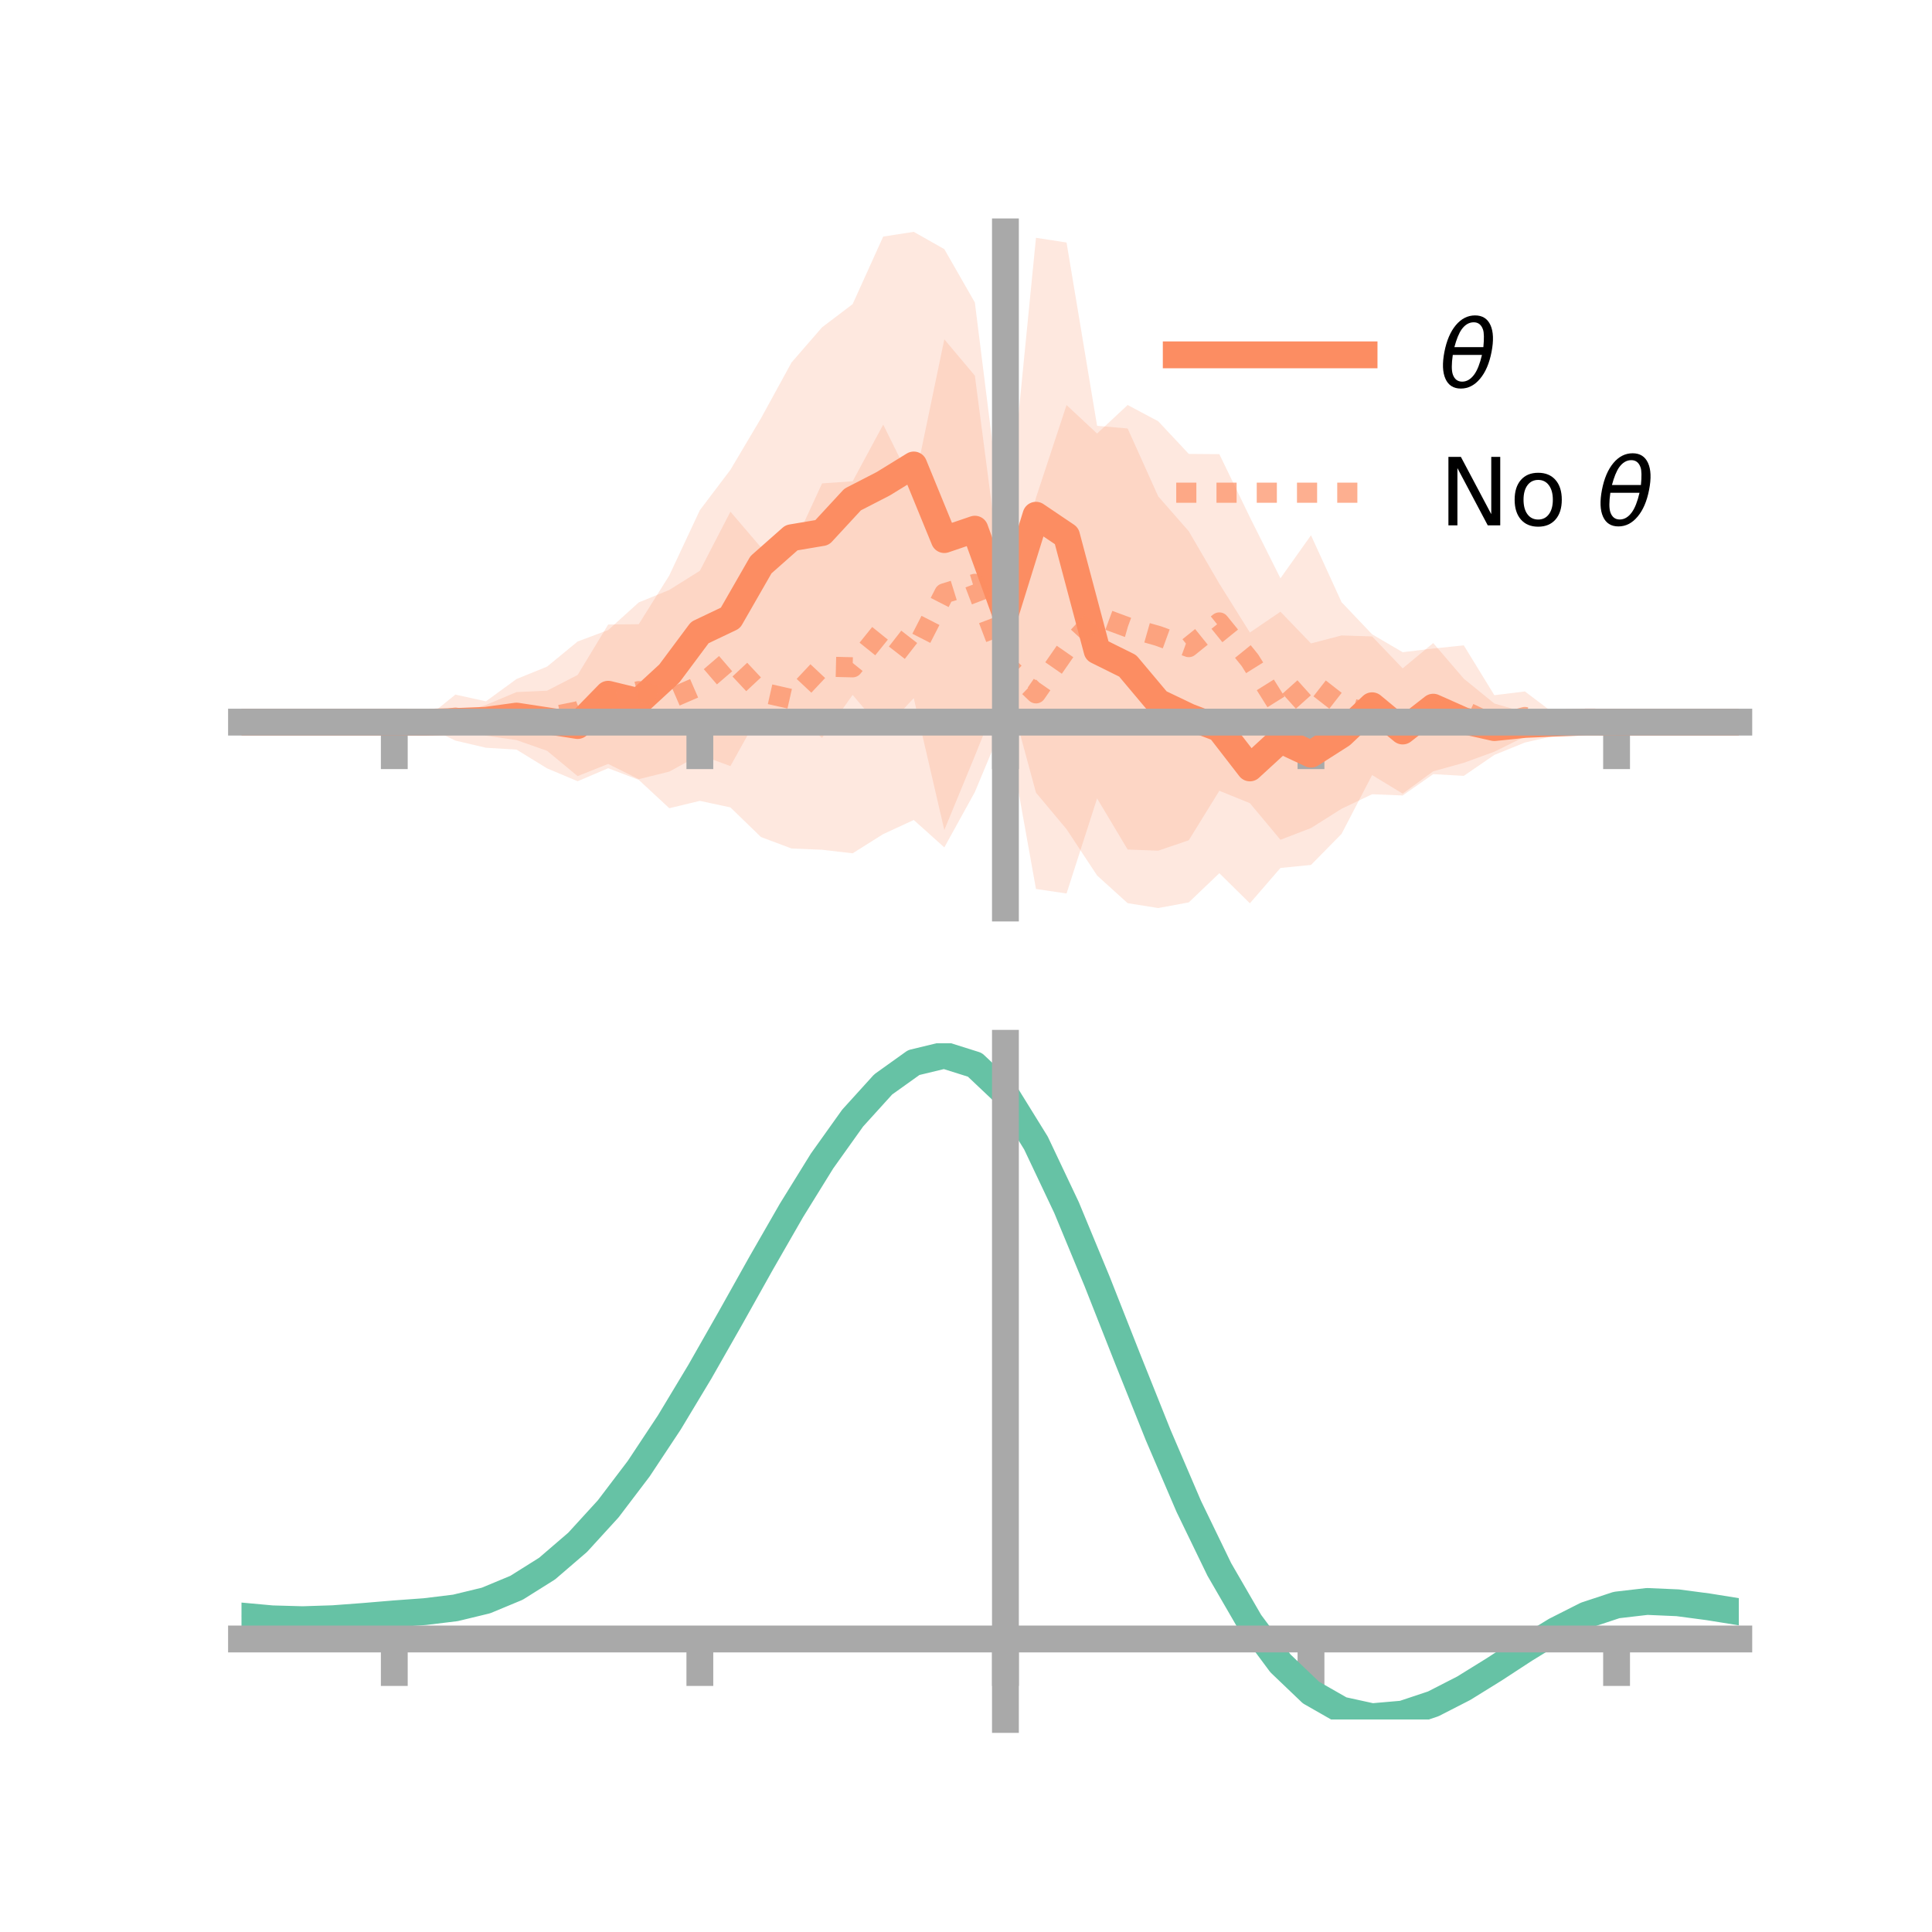 <?xml version="1.0" encoding="utf-8" standalone="no"?>
<!DOCTYPE svg PUBLIC "-//W3C//DTD SVG 1.1//EN"
  "http://www.w3.org/Graphics/SVG/1.1/DTD/svg11.dtd">
<!-- Created with matplotlib (https://matplotlib.org/) -->
<svg height="144pt" version="1.1" viewBox="0 0 144 144" width="144pt" xmlns="http://www.w3.org/2000/svg" xmlns:xlink="http://www.w3.org/1999/xlink">
 <defs>
  <style type="text/css">*{stroke-linecap:butt;stroke-linejoin:round;}</style>
 </defs>
 <g id="figure_1">
  <g id="patch_1">
   <path d="M 0 144 
L 144 144 
L 144 0 
L 0 0 
z
" style="fill:none;"/>
  </g>
  <g id="axes_1">
   <g id="patch_2">
    <path d="M 18 67.68 
L 129.6 67.68 
L 129.6 17.28 
L 18 17.28 
z
" style="fill:none;"/>
   </g>
   <g id="PolyCollection_1">
    <path clip-path="url(#pe98a9a971c)" d="M 18 53.822 
L 18 53.822 
L 20.278 53.822 
L 22.555 53.822 
L 24.833 53.822 
L 27.11 53.822 
L 29.388 53.822 
L 31.665 53.729 
L 33.943 53.246 
L 36.22 52.543 
L 38.498 51.584 
L 40.776 51.479 
L 43.053 50.308 
L 45.331 46.548 
L 47.608 46.525 
L 49.886 42.888 
L 52.163 38.028 
L 54.441 35.016 
L 56.718 31.18 
L 58.996 27.018 
L 61.273 24.394 
L 63.551 22.668 
L 65.829 17.632 
L 68.106 17.28 
L 70.384 18.569 
L 72.661 22.546 
L 74.939 40.774 
L 77.216 17.723 
L 79.494 18.076 
L 81.771 31.739 
L 84.049 31.937 
L 86.327 36.997 
L 88.604 39.596 
L 90.882 43.504 
L 93.159 47.144 
L 95.437 45.594 
L 97.714 47.957 
L 99.992 47.362 
L 102.269 47.436 
L 104.547 49.818 
L 106.824 47.928 
L 109.102 50.585 
L 111.38 52.436 
L 113.657 53.091 
L 115.935 53.173 
L 118.212 53.766 
L 120.49 53.822 
L 122.767 53.822 
L 125.045 53.822 
L 127.322 53.822 
L 129.6 53.822 
L 129.6 53.822 
L 129.6 53.822 
L 127.322 53.822 
L 125.045 53.822 
L 122.767 53.822 
L 120.49 53.822 
L 118.212 53.863 
L 115.935 54.618 
L 113.657 54.899 
L 111.38 56.028 
L 109.102 56.857 
L 106.824 57.488 
L 104.547 59.153 
L 102.269 57.769 
L 99.992 62.153 
L 97.714 64.468 
L 95.437 64.693 
L 93.159 67.327 
L 90.882 65.084 
L 88.604 67.26 
L 86.327 67.68 
L 84.049 67.318 
L 81.771 65.256 
L 79.494 61.803 
L 77.216 59.08 
L 74.939 50.684 
L 72.661 56.339 
L 70.384 61.867 
L 68.106 52.034 
L 65.829 54.483 
L 63.551 51.794 
L 61.273 54.998 
L 58.996 53.14 
L 56.718 53.006 
L 54.441 57.101 
L 52.163 56.261 
L 49.886 57.512 
L 47.608 58.074 
L 45.331 56.939 
L 43.053 57.847 
L 40.776 55.961 
L 38.498 55.162 
L 36.22 54.829 
L 33.943 54.308 
L 31.665 53.945 
L 29.388 53.822 
L 27.11 53.822 
L 24.833 53.822 
L 22.555 53.822 
L 20.278 53.822 
L 18 53.822 
z
" style="fill:#fc8d62;fill-opacity:0.2;"/>
   </g>
   <g id="PolyCollection_2">
    <path clip-path="url(#pe98a9a971c)" d="M 18 53.822 
L 18 53.822 
L 20.278 53.822 
L 22.555 53.822 
L 24.833 53.822 
L 27.11 53.822 
L 29.388 53.822 
L 31.665 53.61 
L 33.943 51.771 
L 36.22 52.273 
L 38.498 50.61 
L 40.776 49.686 
L 43.053 47.814 
L 45.331 46.959 
L 47.608 44.901 
L 49.886 43.97 
L 52.163 42.542 
L 54.441 38.137 
L 56.718 40.799 
L 58.996 40.973 
L 61.273 36.028 
L 63.551 35.873 
L 65.829 31.649 
L 68.106 36.241 
L 70.384 25.291 
L 72.661 28 
L 74.939 45.431 
L 77.216 37.096 
L 79.494 30.191 
L 81.771 32.314 
L 84.049 30.185 
L 86.327 31.399 
L 88.604 33.832 
L 90.882 33.849 
L 93.159 38.551 
L 95.437 43.103 
L 97.714 39.896 
L 99.992 44.882 
L 102.269 47.277 
L 104.547 48.612 
L 106.824 48.336 
L 109.102 48.101 
L 111.38 51.816 
L 113.657 51.536 
L 115.935 53.257 
L 118.212 53.532 
L 120.49 53.822 
L 122.767 53.822 
L 125.045 53.822 
L 127.322 53.822 
L 129.6 53.822 
L 129.6 53.822 
L 129.6 53.822 
L 127.322 53.822 
L 125.045 53.822 
L 122.767 53.822 
L 120.49 53.822 
L 118.212 54.041 
L 115.935 54.827 
L 113.657 55.344 
L 111.38 56.269 
L 109.102 57.828 
L 106.824 57.7 
L 104.547 59.29 
L 102.269 59.199 
L 99.992 60.281 
L 97.714 61.718 
L 95.437 62.592 
L 93.159 59.864 
L 90.882 58.941 
L 88.604 62.629 
L 86.327 63.405 
L 84.049 63.32 
L 81.771 59.508 
L 79.494 66.596 
L 77.216 66.259 
L 74.939 53.572 
L 72.661 59.034 
L 70.384 63.161 
L 68.106 61.117 
L 65.829 62.169 
L 63.551 63.601 
L 61.273 63.336 
L 58.996 63.242 
L 56.718 62.387 
L 54.441 60.18 
L 52.163 59.692 
L 49.886 60.24 
L 47.608 58.127 
L 45.331 57.258 
L 43.053 58.229 
L 40.776 57.27 
L 38.498 55.871 
L 36.22 55.733 
L 33.943 55.199 
L 31.665 54.103 
L 29.388 53.822 
L 27.11 53.822 
L 24.833 53.822 
L 22.555 53.822 
L 20.278 53.822 
L 18 53.822 
z
" style="fill:#fc8d62;fill-opacity:0.2;"/>
   </g>
   <g id="matplotlib.axis_1">
    <g id="xtick_1">
     <g id="line2d_1">
      <defs>
       <path d="M 0 0 
L 0 3.5 
" id="md507eaf629" style="stroke:#a9a9a9;stroke-width:2;"/>
      </defs>
      <g>
       <use style="fill:#a9a9a9;stroke:#a9a9a9;stroke-width:2;" x="29.388" xlink:href="#md507eaf629" y="53.822"/>
      </g>
     </g>
    </g>
    <g id="xtick_2">
     <g id="line2d_2">
      <g>
       <use style="fill:#a9a9a9;stroke:#a9a9a9;stroke-width:2;" x="52.163" xlink:href="#md507eaf629" y="53.822"/>
      </g>
     </g>
    </g>
    <g id="xtick_3">
     <g id="line2d_3">
      <g>
       <use style="fill:#a9a9a9;stroke:#a9a9a9;stroke-width:2;" x="74.939" xlink:href="#md507eaf629" y="53.822"/>
      </g>
     </g>
    </g>
    <g id="xtick_4">
     <g id="line2d_4">
      <g>
       <use style="fill:#a9a9a9;stroke:#a9a9a9;stroke-width:2;" x="97.714" xlink:href="#md507eaf629" y="53.822"/>
      </g>
     </g>
    </g>
    <g id="xtick_5">
     <g id="line2d_5">
      <g>
       <use style="fill:#a9a9a9;stroke:#a9a9a9;stroke-width:2;" x="120.49" xlink:href="#md507eaf629" y="53.822"/>
      </g>
     </g>
    </g>
   </g>
   <g id="matplotlib.axis_2"/>
   <g id="line2d_6">
    <path clip-path="url(#pe98a9a971c)" d="M 18 53.822 
L 20.278 53.822 
L 22.555 53.822 
L 24.833 53.822 
L 27.11 53.822 
L 29.388 53.822 
L 31.665 53.837 
L 33.943 53.777 
L 36.22 53.686 
L 38.498 53.373 
L 40.776 53.72 
L 43.053 54.077 
L 45.331 51.744 
L 47.608 52.299 
L 49.886 50.2 
L 52.163 47.145 
L 54.441 46.059 
L 56.718 42.093 
L 58.996 40.079 
L 61.273 39.696 
L 63.551 37.231 
L 65.829 36.058 
L 68.106 34.657 
L 70.384 40.218 
L 72.661 39.442 
L 74.939 45.729 
L 77.216 38.402 
L 79.494 39.939 
L 81.771 48.498 
L 84.049 49.628 
L 86.327 52.339 
L 88.604 53.428 
L 90.882 54.294 
L 93.159 57.236 
L 95.437 55.144 
L 97.714 56.212 
L 99.992 54.758 
L 102.269 52.602 
L 104.547 54.486 
L 106.824 52.708 
L 109.102 53.721 
L 111.38 54.232 
L 113.657 53.995 
L 115.935 53.896 
L 118.212 53.815 
L 120.49 53.822 
L 122.767 53.822 
L 125.045 53.822 
L 127.322 53.822 
L 129.6 53.822 
" style="fill:none;stroke:#fc8d62;stroke-linecap:square;stroke-width:2;"/>
   </g>
   <g id="line2d_7">
    <path clip-path="url(#pe98a9a971c)" d="M 18 53.822 
L 20.278 53.822 
L 22.555 53.822 
L 24.833 53.822 
L 27.11 53.822 
L 29.388 53.822 
L 31.665 53.857 
L 33.943 53.485 
L 36.22 54.003 
L 38.498 53.24 
L 40.776 53.478 
L 43.053 53.021 
L 45.331 52.108 
L 47.608 51.514 
L 49.886 52.105 
L 52.163 51.117 
L 54.441 49.158 
L 56.718 51.593 
L 58.996 52.108 
L 61.273 49.682 
L 63.551 49.737 
L 65.829 46.909 
L 68.106 48.679 
L 70.384 44.226 
L 72.661 43.517 
L 74.939 49.501 
L 77.216 51.678 
L 79.494 48.393 
L 81.771 45.911 
L 84.049 46.753 
L 86.327 47.402 
L 88.604 48.23 
L 90.882 46.395 
L 93.159 49.208 
L 95.437 52.848 
L 97.714 50.807 
L 99.992 52.582 
L 102.269 53.238 
L 104.547 53.951 
L 106.824 53.018 
L 109.102 52.964 
L 111.38 54.043 
L 113.657 53.44 
L 115.935 54.042 
L 118.212 53.786 
L 120.49 53.822 
L 122.767 53.822 
L 125.045 53.822 
L 127.322 53.822 
L 129.6 53.822 
" style="fill:none;stroke:#fc8d62;stroke-dasharray:1.5,1.5;stroke-dashoffset:0;stroke-opacity:0.7;stroke-width:1.5;"/>
   </g>
   <g id="patch_3">
    <path d="M 74.939 67.68 
L 74.939 17.28 
" style="fill:none;stroke:#a9a9a9;stroke-linecap:square;stroke-linejoin:miter;stroke-width:2;"/>
   </g>
   <g id="patch_4">
    <path d="M 129.6 67.68 
L 129.6 17.28 
" style="fill:none;"/>
   </g>
   <g id="patch_5">
    <path d="M 18 53.822 
L 129.6 53.822 
" style="fill:none;stroke:#a9a9a9;stroke-linecap:square;stroke-linejoin:miter;stroke-width:2;"/>
   </g>
   <g id="patch_6">
    <path d="M 18 17.28 
L 129.6 17.28 
" style="fill:none;"/>
   </g>
   <g id="legend_1">
    <g id="line2d_8">
     <path d="M 87.67 26.449 
L 101.67 26.449 
" style="fill:none;stroke:#fc8d62;stroke-linecap:square;stroke-width:2;"/>
    </g>
    <g id="line2d_9"/>
    <g id="text_1">
     <!-- $\theta$ -->
     <g transform="translate(107.27 28.899)scale(0.07 -0.07)">
      <defs>
       <path d="M 45.516 34.672 
L 14.453 34.672 
Q 12.359 20.062 14.5 13.875 
Q 17.188 6.25 24.469 6.25 
Q 31.781 6.25 37.359 13.922 
Q 42.234 20.656 45.516 34.672 
z
M 47.016 42.969 
Q 48.344 56.844 46.625 61.719 
Q 43.953 69.438 36.766 69.438 
Q 29.297 69.438 23.828 61.812 
Q 19.531 55.672 16.156 42.969 
z
M 38.188 76.766 
Q 49.906 76.766 54.594 66.406 
Q 59.281 56.109 55.719 37.844 
Q 52.203 19.625 43.453 9.281 
Q 34.766 -1.125 23.047 -1.125 
Q 11.281 -1.125 6.641 9.281 
Q 2 19.625 5.516 37.844 
Q 9.078 56.109 17.719 66.406 
Q 26.422 76.766 38.188 76.766 
z
" id="DejaVuSans-Oblique-952"/>
      </defs>
      <use transform="translate(0 0.234)" xlink:href="#DejaVuSans-Oblique-952"/>
     </g>
    </g>
    <g id="line2d_10">
     <path d="M 87.67 36.724 
L 101.67 36.724 
" style="fill:none;stroke:#fc8d62;stroke-dasharray:1.5,1.5;stroke-dashoffset:0;stroke-opacity:0.7;stroke-width:1.5;"/>
    </g>
    <g id="line2d_11"/>
    <g id="text_2">
     <!-- No $\theta$ -->
     <g transform="translate(107.27 39.174)scale(0.07 -0.07)">
      <defs>
       <path d="M 9.812 72.906 
L 23.094 72.906 
L 55.422 11.922 
L 55.422 72.906 
L 64.984 72.906 
L 64.984 0 
L 51.703 0 
L 19.391 60.984 
L 19.391 0 
L 9.812 0 
z
" id="DejaVuSans-78"/>
       <path d="M 30.609 48.391 
Q 23.391 48.391 19.188 42.75 
Q 14.984 37.109 14.984 27.297 
Q 14.984 17.484 19.156 11.844 
Q 23.344 6.203 30.609 6.203 
Q 37.797 6.203 41.984 11.859 
Q 46.188 17.531 46.188 27.297 
Q 46.188 37.016 41.984 42.703 
Q 37.797 48.391 30.609 48.391 
z
M 30.609 56 
Q 42.328 56 49.016 48.375 
Q 55.719 40.766 55.719 27.297 
Q 55.719 13.875 49.016 6.219 
Q 42.328 -1.422 30.609 -1.422 
Q 18.844 -1.422 12.172 6.219 
Q 5.516 13.875 5.516 27.297 
Q 5.516 40.766 12.172 48.375 
Q 18.844 56 30.609 56 
z
" id="DejaVuSans-111"/>
       <path id="DejaVuSans-32"/>
      </defs>
      <use transform="translate(0 0.234)" xlink:href="#DejaVuSans-78"/>
      <use transform="translate(74.805 0.234)" xlink:href="#DejaVuSans-111"/>
      <use transform="translate(135.986 0.234)" xlink:href="#DejaVuSans-32"/>
      <use transform="translate(167.773 0.234)" xlink:href="#DejaVuSans-Oblique-952"/>
     </g>
    </g>
   </g>
  </g>
  <g id="axes_2">
   <g id="patch_7">
    <path d="M 18 128.16 
L 129.6 128.16 
L 129.6 77.76 
L 18 77.76 
z
" style="fill:none;"/>
   </g>
   <g id="PolyCollection_3">
    <path clip-path="url(#p35ab5e750e)" d="M 18 120.488 
L 18 120.412 
L 20.278 120.629 
L 22.555 120.692 
L 24.833 120.61 
L 27.11 120.431 
L 29.388 120.232 
L 31.665 120.062 
L 33.943 119.78 
L 36.22 119.223 
L 38.498 118.264 
L 40.776 116.813 
L 43.053 114.819 
L 45.331 112.274 
L 47.608 109.209 
L 49.886 105.693 
L 52.163 101.826 
L 54.441 97.737 
L 56.718 93.582 
L 58.996 89.534 
L 61.273 85.783 
L 63.551 82.528 
L 65.829 79.972 
L 68.106 78.317 
L 70.384 77.76 
L 72.661 78.49 
L 74.939 80.676 
L 77.216 84.407 
L 79.494 89.283 
L 81.771 94.858 
L 84.049 100.714 
L 86.327 106.488 
L 88.604 111.877 
L 90.882 116.649 
L 93.159 120.637 
L 95.437 123.744 
L 97.714 125.938 
L 99.992 127.247 
L 102.269 127.748 
L 104.547 127.555 
L 106.824 126.807 
L 109.102 125.658 
L 111.38 124.27 
L 113.657 122.809 
L 115.935 121.432 
L 118.212 120.295 
L 120.49 119.547 
L 122.767 119.285 
L 125.045 119.39 
L 127.322 119.702 
L 129.6 120.079 
L 129.6 120.179 
L 129.6 120.179 
L 127.322 119.826 
L 125.045 119.534 
L 122.767 119.441 
L 120.49 119.71 
L 118.212 120.469 
L 115.935 121.635 
L 113.657 123.056 
L 111.38 124.568 
L 109.102 126.001 
L 106.824 127.186 
L 104.547 127.957 
L 102.269 128.16 
L 99.992 127.664 
L 97.714 126.369 
L 95.437 124.214 
L 93.159 121.183 
L 90.882 117.308 
L 88.604 112.679 
L 86.327 107.45 
L 84.049 101.844 
L 81.771 96.153 
L 79.494 90.731 
L 77.216 85.987 
L 74.939 82.358 
L 72.661 80.238 
L 70.384 79.534 
L 68.106 80.077 
L 65.829 81.679 
L 63.551 84.145 
L 61.273 87.279 
L 58.996 90.883 
L 56.718 94.766 
L 54.441 98.746 
L 52.163 102.658 
L 49.886 106.356 
L 47.608 109.719 
L 45.331 112.652 
L 43.053 115.094 
L 40.776 117.016 
L 38.498 118.425 
L 36.22 119.362 
L 33.943 119.907 
L 31.665 120.181 
L 29.388 120.341 
L 27.11 120.525 
L 24.833 120.686 
L 22.555 120.752 
L 20.278 120.688 
L 18 120.488 
z
" style="fill:#66c2a5;fill-opacity:0.2;"/>
   </g>
   <g id="matplotlib.axis_3">
    <g id="xtick_6">
     <g id="line2d_12">
      <g>
       <use style="fill:#a9a9a9;stroke:#a9a9a9;stroke-width:2;" x="29.388" xlink:href="#md507eaf629" y="122.159"/>
      </g>
     </g>
    </g>
    <g id="xtick_7">
     <g id="line2d_13">
      <g>
       <use style="fill:#a9a9a9;stroke:#a9a9a9;stroke-width:2;" x="52.163" xlink:href="#md507eaf629" y="122.159"/>
      </g>
     </g>
    </g>
    <g id="xtick_8">
     <g id="line2d_14">
      <g>
       <use style="fill:#a9a9a9;stroke:#a9a9a9;stroke-width:2;" x="74.939" xlink:href="#md507eaf629" y="122.159"/>
      </g>
     </g>
    </g>
    <g id="xtick_9">
     <g id="line2d_15">
      <g>
       <use style="fill:#a9a9a9;stroke:#a9a9a9;stroke-width:2;" x="97.714" xlink:href="#md507eaf629" y="122.159"/>
      </g>
     </g>
    </g>
    <g id="xtick_10">
     <g id="line2d_16">
      <g>
       <use style="fill:#a9a9a9;stroke:#a9a9a9;stroke-width:2;" x="120.49" xlink:href="#md507eaf629" y="122.159"/>
      </g>
     </g>
    </g>
   </g>
   <g id="matplotlib.axis_4"/>
   <g id="line2d_17">
    <path clip-path="url(#p35ab5e750e)" d="M 18 120.45 
L 20.278 120.658 
L 22.555 120.722 
L 24.833 120.648 
L 27.11 120.478 
L 29.388 120.287 
L 31.665 120.121 
L 33.943 119.843 
L 36.22 119.292 
L 38.498 118.345 
L 40.776 116.915 
L 43.053 114.957 
L 45.331 112.463 
L 47.608 109.464 
L 49.886 106.025 
L 52.163 102.242 
L 54.441 98.242 
L 56.718 94.174 
L 58.996 90.209 
L 61.273 86.531 
L 63.551 83.337 
L 65.829 80.825 
L 68.106 79.197 
L 70.384 78.647 
L 72.661 79.364 
L 74.939 81.517 
L 77.216 85.197 
L 79.494 90.007 
L 81.771 95.506 
L 84.049 101.279 
L 86.327 106.969 
L 88.604 112.278 
L 90.882 116.979 
L 93.159 120.91 
L 95.437 123.979 
L 97.714 126.154 
L 99.992 127.455 
L 102.269 127.954 
L 104.547 127.756 
L 106.824 126.997 
L 109.102 125.83 
L 111.38 124.419 
L 113.657 122.932 
L 115.935 121.534 
L 118.212 120.382 
L 120.49 119.628 
L 122.767 119.363 
L 125.045 119.462 
L 127.322 119.764 
L 129.6 120.129 
" style="fill:none;stroke:#66c2a5;stroke-linecap:square;stroke-width:2;"/>
   </g>
   <g id="patch_8">
    <path d="M 74.939 128.16 
L 74.939 77.76 
" style="fill:none;stroke:#a9a9a9;stroke-linecap:square;stroke-linejoin:miter;stroke-width:2;"/>
   </g>
   <g id="patch_9">
    <path d="M 129.6 128.16 
L 129.6 77.76 
" style="fill:none;"/>
   </g>
   <g id="patch_10">
    <path d="M 18 122.159 
L 129.6 122.159 
" style="fill:none;stroke:#a9a9a9;stroke-linecap:square;stroke-linejoin:miter;stroke-width:2;"/>
   </g>
   <g id="patch_11">
    <path d="M 18 77.76 
L 129.6 77.76 
" style="fill:none;"/>
   </g>
  </g>
 </g>
 <defs>
  <clipPath id="pe98a9a971c">
   <rect height="50.4" width="111.6" x="18" y="17.28"/>
  </clipPath>
  <clipPath id="p35ab5e750e">
   <rect height="50.4" width="111.6" x="18" y="77.76"/>
  </clipPath>
 </defs>
</svg>
